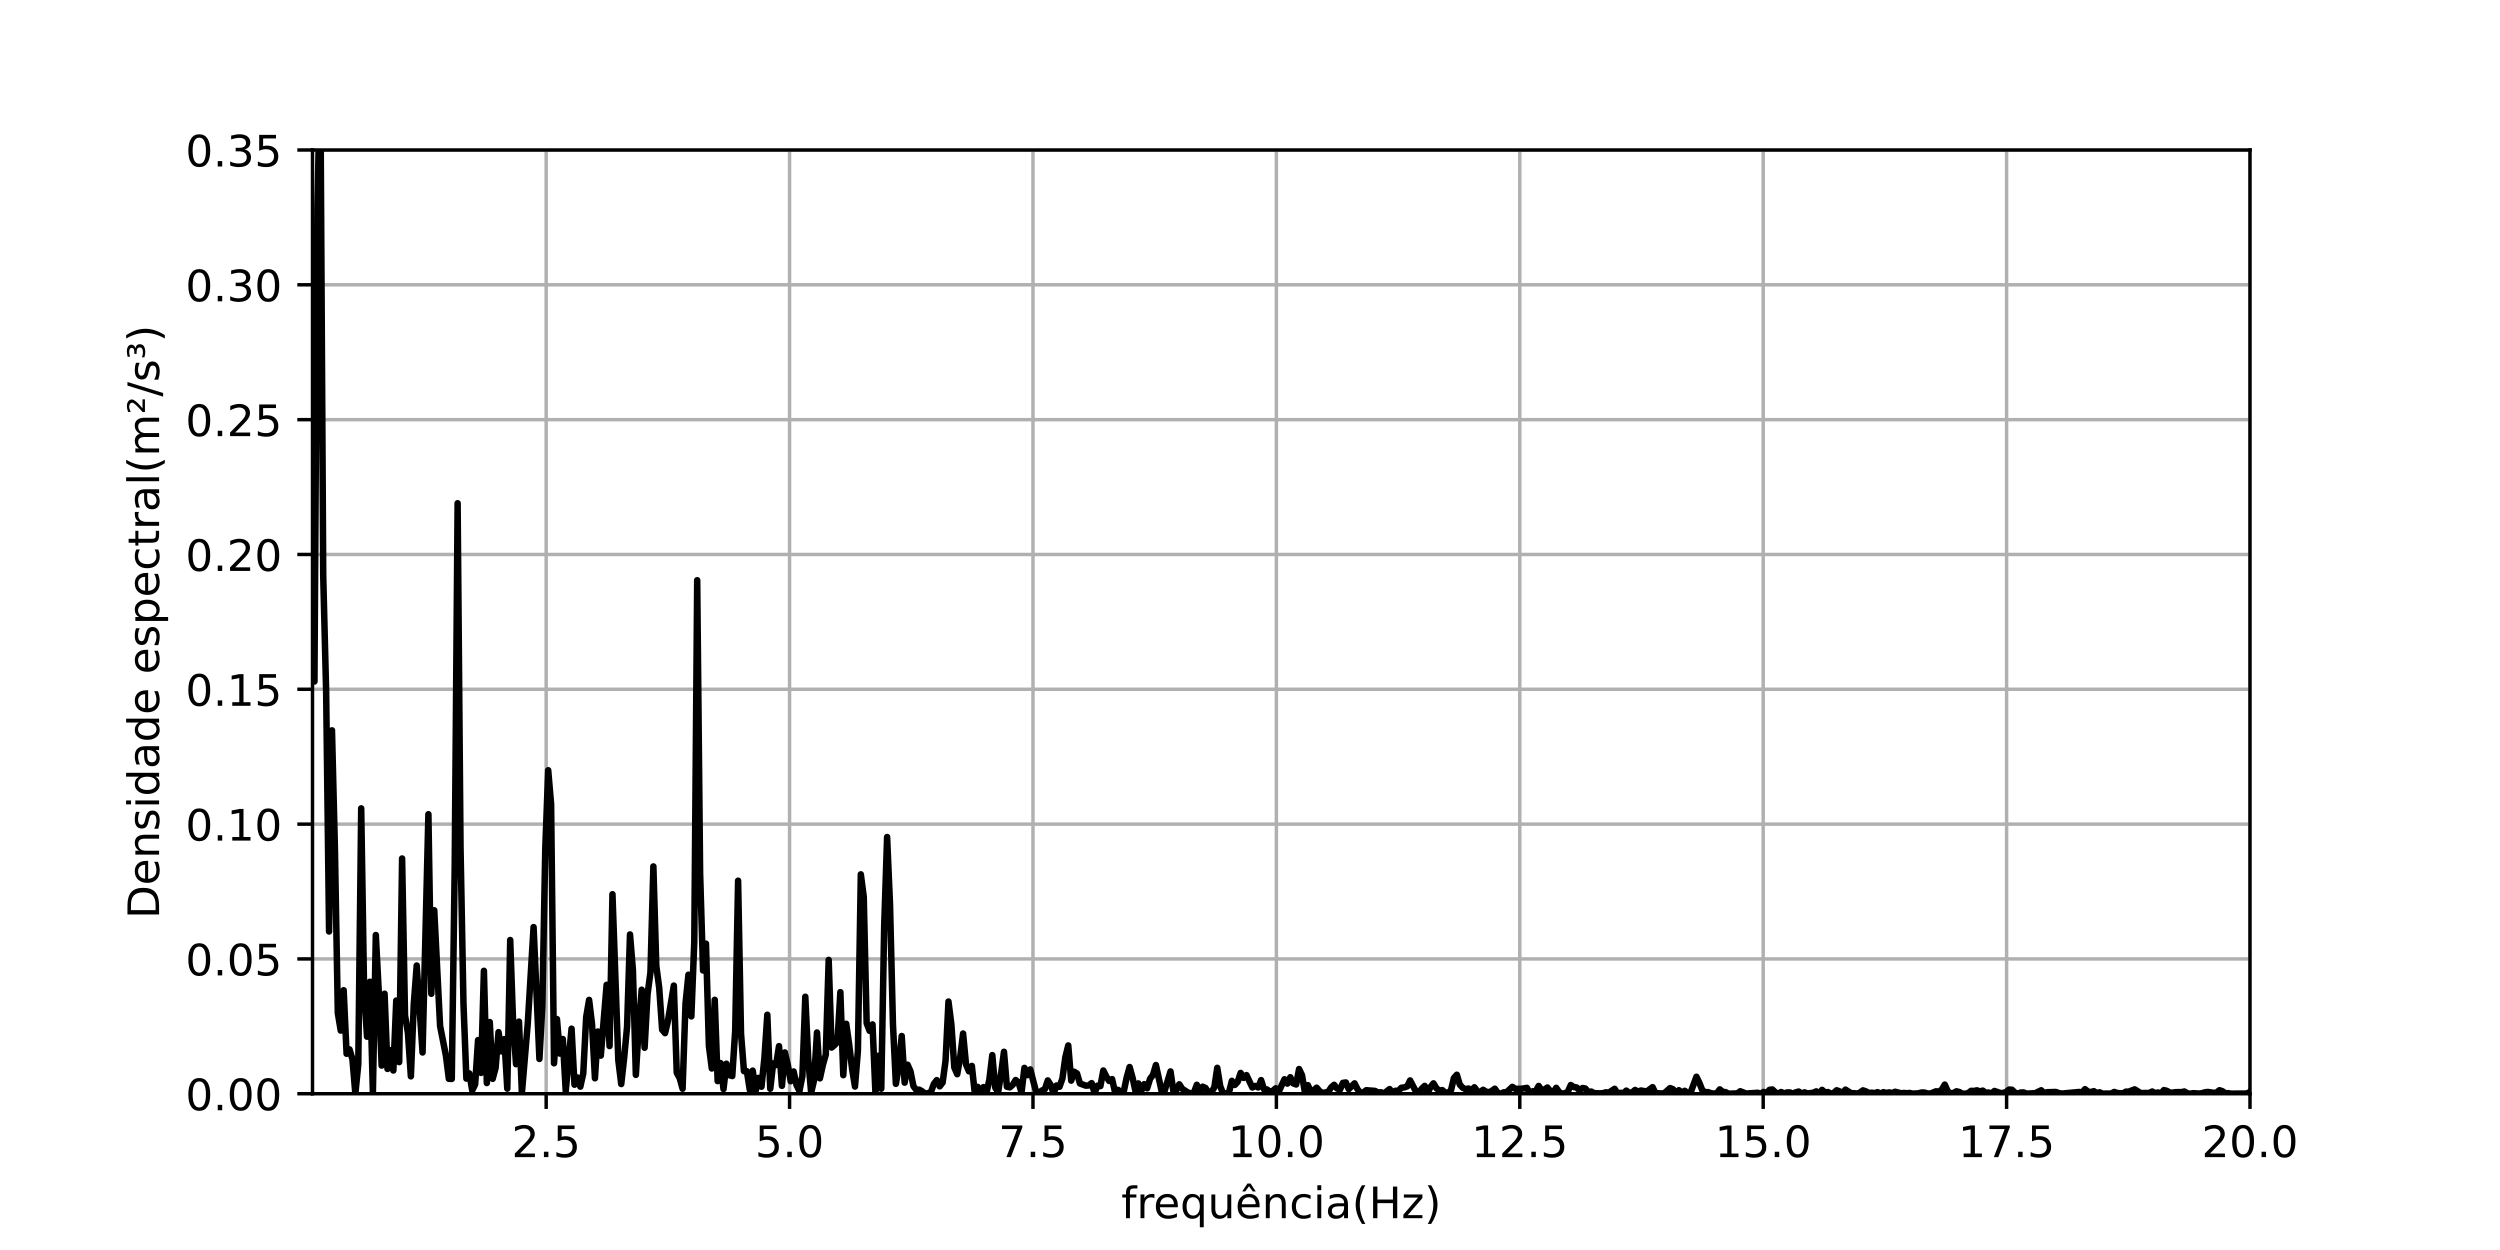 <?xml version="1.0" encoding="utf-8" standalone="no"?>
<!DOCTYPE svg PUBLIC "-//W3C//DTD SVG 1.1//EN"
  "http://www.w3.org/Graphics/SVG/1.1/DTD/svg11.dtd">
<!-- Created with matplotlib (https://matplotlib.org/) -->
<svg height="288pt" version="1.1" viewBox="0 0 576 288" width="576pt" xmlns="http://www.w3.org/2000/svg" xmlns:xlink="http://www.w3.org/1999/xlink">
 <defs>
  <style type="text/css">
*{stroke-linecap:butt;stroke-linejoin:round;}
  </style>
 </defs>
 <g id="figure_1">
  <g id="patch_1">
   <path d="M 0 288 
L 576 288 
L 576 0 
L 0 0 
z
" style="fill:#ffffff;"/>
  </g>
  <g id="axes_1">
   <g id="patch_2">
    <path d="M 72 252 
L 518.4 252 
L 518.4 34.56 
L 72 34.56 
z
" style="fill:#ffffff;"/>
   </g>
   <g id="matplotlib.axis_1">
    <g id="xtick_1">
     <g id="line2d_1">
      <path clip-path="url(#p1ee1f8d0c2)" d="M 125.837 252 
L 125.837 34.56 
" style="fill:none;stroke:#b0b0b0;stroke-linecap:square;stroke-width:0.8;"/>
     </g>
     <g id="line2d_2">
      <defs>
       <path d="M 0 0 
L 0 3.5 
" id="mf35b917025" style="stroke:#000000;stroke-width:0.8;"/>
      </defs>
      <g>
       <use style="stroke:#000000;stroke-width:0.8;" x="125.837" xlink:href="#mf35b917025" y="252"/>
      </g>
     </g>
     <g id="text_1">
      <!-- 2.5 -->
      <defs>
       <path d="M 19.188 8.297 
L 53.609 8.297 
L 53.609 0 
L 7.328 0 
L 7.328 8.297 
Q 12.938 14.109 22.625 23.891 
Q 32.328 33.688 34.812 36.531 
Q 39.547 41.844 41.422 45.531 
Q 43.312 49.219 43.312 52.781 
Q 43.312 58.594 39.234 62.25 
Q 35.156 65.922 28.609 65.922 
Q 23.969 65.922 18.812 64.312 
Q 13.672 62.703 7.812 59.422 
L 7.812 69.391 
Q 13.766 71.781 18.938 73 
Q 24.125 74.219 28.422 74.219 
Q 39.75 74.219 46.484 68.547 
Q 53.219 62.891 53.219 53.422 
Q 53.219 48.922 51.531 44.891 
Q 49.859 40.875 45.406 35.406 
Q 44.188 33.984 37.641 27.219 
Q 31.109 20.453 19.188 8.297 
z
" id="DejaVuSans-50"/>
       <path d="M 10.688 12.406 
L 21 12.406 
L 21 0 
L 10.688 0 
z
" id="DejaVuSans-46"/>
       <path d="M 10.797 72.906 
L 49.516 72.906 
L 49.516 64.594 
L 19.828 64.594 
L 19.828 46.734 
Q 21.969 47.469 24.109 47.828 
Q 26.266 48.188 28.422 48.188 
Q 40.625 48.188 47.75 41.5 
Q 54.891 34.812 54.891 23.391 
Q 54.891 11.625 47.562 5.094 
Q 40.234 -1.422 26.906 -1.422 
Q 22.312 -1.422 17.547 -0.641 
Q 12.797 0.141 7.719 1.703 
L 7.719 11.625 
Q 12.109 9.234 16.797 8.062 
Q 21.484 6.891 26.703 6.891 
Q 35.156 6.891 40.078 11.328 
Q 45.016 15.766 45.016 23.391 
Q 45.016 31 40.078 35.438 
Q 35.156 39.891 26.703 39.891 
Q 22.75 39.891 18.812 39.016 
Q 14.891 38.141 10.797 36.281 
z
" id="DejaVuSans-53"/>
      </defs>
      <g transform="translate(117.886 266.598)scale(0.1 -0.1)">
       <use xlink:href="#DejaVuSans-50"/>
       <use x="63.623" xlink:href="#DejaVuSans-46"/>
       <use x="95.41" xlink:href="#DejaVuSans-53"/>
      </g>
     </g>
    </g>
    <g id="xtick_2">
     <g id="line2d_3">
      <path clip-path="url(#p1ee1f8d0c2)" d="M 181.918 252 
L 181.918 34.56 
" style="fill:none;stroke:#b0b0b0;stroke-linecap:square;stroke-width:0.8;"/>
     </g>
     <g id="line2d_4">
      <g>
       <use style="stroke:#000000;stroke-width:0.8;" x="181.918" xlink:href="#mf35b917025" y="252"/>
      </g>
     </g>
     <g id="text_2">
      <!-- 5.0 -->
      <defs>
       <path d="M 31.781 66.406 
Q 24.172 66.406 20.328 58.906 
Q 16.5 51.422 16.5 36.375 
Q 16.5 21.391 20.328 13.891 
Q 24.172 6.391 31.781 6.391 
Q 39.453 6.391 43.281 13.891 
Q 47.125 21.391 47.125 36.375 
Q 47.125 51.422 43.281 58.906 
Q 39.453 66.406 31.781 66.406 
z
M 31.781 74.219 
Q 44.047 74.219 50.516 64.516 
Q 56.984 54.828 56.984 36.375 
Q 56.984 17.969 50.516 8.266 
Q 44.047 -1.422 31.781 -1.422 
Q 19.531 -1.422 13.062 8.266 
Q 6.594 17.969 6.594 36.375 
Q 6.594 54.828 13.062 64.516 
Q 19.531 74.219 31.781 74.219 
z
" id="DejaVuSans-48"/>
      </defs>
      <g transform="translate(173.966 266.598)scale(0.1 -0.1)">
       <use xlink:href="#DejaVuSans-53"/>
       <use x="63.623" xlink:href="#DejaVuSans-46"/>
       <use x="95.41" xlink:href="#DejaVuSans-48"/>
      </g>
     </g>
    </g>
    <g id="xtick_3">
     <g id="line2d_5">
      <path clip-path="url(#p1ee1f8d0c2)" d="M 237.998 252 
L 237.998 34.56 
" style="fill:none;stroke:#b0b0b0;stroke-linecap:square;stroke-width:0.8;"/>
     </g>
     <g id="line2d_6">
      <g>
       <use style="stroke:#000000;stroke-width:0.8;" x="237.998" xlink:href="#mf35b917025" y="252"/>
      </g>
     </g>
     <g id="text_3">
      <!-- 7.5 -->
      <defs>
       <path d="M 8.203 72.906 
L 55.078 72.906 
L 55.078 68.703 
L 28.609 0 
L 18.312 0 
L 43.219 64.594 
L 8.203 64.594 
z
" id="DejaVuSans-55"/>
      </defs>
      <g transform="translate(230.046 266.598)scale(0.1 -0.1)">
       <use xlink:href="#DejaVuSans-55"/>
       <use x="63.623" xlink:href="#DejaVuSans-46"/>
       <use x="95.41" xlink:href="#DejaVuSans-53"/>
      </g>
     </g>
    </g>
    <g id="xtick_4">
     <g id="line2d_7">
      <path clip-path="url(#p1ee1f8d0c2)" d="M 294.078 252 
L 294.078 34.56 
" style="fill:none;stroke:#b0b0b0;stroke-linecap:square;stroke-width:0.8;"/>
     </g>
     <g id="line2d_8">
      <g>
       <use style="stroke:#000000;stroke-width:0.8;" x="294.078" xlink:href="#mf35b917025" y="252"/>
      </g>
     </g>
     <g id="text_4">
      <!-- 10.0 -->
      <defs>
       <path d="M 12.406 8.297 
L 28.516 8.297 
L 28.516 63.922 
L 10.984 60.406 
L 10.984 69.391 
L 28.422 72.906 
L 38.281 72.906 
L 38.281 8.297 
L 54.391 8.297 
L 54.391 0 
L 12.406 0 
z
" id="DejaVuSans-49"/>
      </defs>
      <g transform="translate(282.946 266.598)scale(0.1 -0.1)">
       <use xlink:href="#DejaVuSans-49"/>
       <use x="63.623" xlink:href="#DejaVuSans-48"/>
       <use x="127.246" xlink:href="#DejaVuSans-46"/>
       <use x="159.033" xlink:href="#DejaVuSans-48"/>
      </g>
     </g>
    </g>
    <g id="xtick_5">
     <g id="line2d_9">
      <path clip-path="url(#p1ee1f8d0c2)" d="M 350.159 252 
L 350.159 34.56 
" style="fill:none;stroke:#b0b0b0;stroke-linecap:square;stroke-width:0.8;"/>
     </g>
     <g id="line2d_10">
      <g>
       <use style="stroke:#000000;stroke-width:0.8;" x="350.159" xlink:href="#mf35b917025" y="252"/>
      </g>
     </g>
     <g id="text_5">
      <!-- 12.5 -->
      <g transform="translate(339.026 266.598)scale(0.1 -0.1)">
       <use xlink:href="#DejaVuSans-49"/>
       <use x="63.623" xlink:href="#DejaVuSans-50"/>
       <use x="127.246" xlink:href="#DejaVuSans-46"/>
       <use x="159.033" xlink:href="#DejaVuSans-53"/>
      </g>
     </g>
    </g>
    <g id="xtick_6">
     <g id="line2d_11">
      <path clip-path="url(#p1ee1f8d0c2)" d="M 406.239 252 
L 406.239 34.56 
" style="fill:none;stroke:#b0b0b0;stroke-linecap:square;stroke-width:0.8;"/>
     </g>
     <g id="line2d_12">
      <g>
       <use style="stroke:#000000;stroke-width:0.8;" x="406.239" xlink:href="#mf35b917025" y="252"/>
      </g>
     </g>
     <g id="text_6">
      <!-- 15.0 -->
      <g transform="translate(395.106 266.598)scale(0.1 -0.1)">
       <use xlink:href="#DejaVuSans-49"/>
       <use x="63.623" xlink:href="#DejaVuSans-53"/>
       <use x="127.246" xlink:href="#DejaVuSans-46"/>
       <use x="159.033" xlink:href="#DejaVuSans-48"/>
      </g>
     </g>
    </g>
    <g id="xtick_7">
     <g id="line2d_13">
      <path clip-path="url(#p1ee1f8d0c2)" d="M 462.32 252 
L 462.32 34.56 
" style="fill:none;stroke:#b0b0b0;stroke-linecap:square;stroke-width:0.8;"/>
     </g>
     <g id="line2d_14">
      <g>
       <use style="stroke:#000000;stroke-width:0.8;" x="462.32" xlink:href="#mf35b917025" y="252"/>
      </g>
     </g>
     <g id="text_7">
      <!-- 17.5 -->
      <g transform="translate(451.187 266.598)scale(0.1 -0.1)">
       <use xlink:href="#DejaVuSans-49"/>
       <use x="63.623" xlink:href="#DejaVuSans-55"/>
       <use x="127.246" xlink:href="#DejaVuSans-46"/>
       <use x="159.033" xlink:href="#DejaVuSans-53"/>
      </g>
     </g>
    </g>
    <g id="xtick_8">
     <g id="line2d_15">
      <path clip-path="url(#p1ee1f8d0c2)" d="M 518.4 252 
L 518.4 34.56 
" style="fill:none;stroke:#b0b0b0;stroke-linecap:square;stroke-width:0.8;"/>
     </g>
     <g id="line2d_16">
      <g>
       <use style="stroke:#000000;stroke-width:0.8;" x="518.4" xlink:href="#mf35b917025" y="252"/>
      </g>
     </g>
     <g id="text_8">
      <!-- 20.0 -->
      <g transform="translate(507.267 266.598)scale(0.1 -0.1)">
       <use xlink:href="#DejaVuSans-50"/>
       <use x="63.623" xlink:href="#DejaVuSans-48"/>
       <use x="127.246" xlink:href="#DejaVuSans-46"/>
       <use x="159.033" xlink:href="#DejaVuSans-48"/>
      </g>
     </g>
    </g>
    <g id="text_9">
     <!-- frequência(Hz) -->
     <defs>
      <path d="M 37.109 75.984 
L 37.109 68.5 
L 28.516 68.5 
Q 23.688 68.5 21.797 66.547 
Q 19.922 64.594 19.922 59.516 
L 19.922 54.688 
L 34.719 54.688 
L 34.719 47.703 
L 19.922 47.703 
L 19.922 0 
L 10.891 0 
L 10.891 47.703 
L 2.297 47.703 
L 2.297 54.688 
L 10.891 54.688 
L 10.891 58.5 
Q 10.891 67.625 15.141 71.797 
Q 19.391 75.984 28.609 75.984 
z
" id="DejaVuSans-102"/>
      <path d="M 41.109 46.297 
Q 39.594 47.172 37.812 47.578 
Q 36.031 48 33.891 48 
Q 26.266 48 22.188 43.047 
Q 18.109 38.094 18.109 28.812 
L 18.109 0 
L 9.078 0 
L 9.078 54.688 
L 18.109 54.688 
L 18.109 46.188 
Q 20.953 51.172 25.484 53.578 
Q 30.031 56 36.531 56 
Q 37.453 56 38.578 55.875 
Q 39.703 55.766 41.062 55.516 
z
" id="DejaVuSans-114"/>
      <path d="M 56.203 29.594 
L 56.203 25.203 
L 14.891 25.203 
Q 15.484 15.922 20.484 11.062 
Q 25.484 6.203 34.422 6.203 
Q 39.594 6.203 44.453 7.469 
Q 49.312 8.734 54.109 11.281 
L 54.109 2.781 
Q 49.266 0.734 44.188 -0.344 
Q 39.109 -1.422 33.891 -1.422 
Q 20.797 -1.422 13.156 6.188 
Q 5.516 13.812 5.516 26.812 
Q 5.516 40.234 12.766 48.109 
Q 20.016 56 32.328 56 
Q 43.359 56 49.781 48.891 
Q 56.203 41.797 56.203 29.594 
z
M 47.219 32.234 
Q 47.125 39.594 43.094 43.984 
Q 39.062 48.391 32.422 48.391 
Q 24.906 48.391 20.391 44.141 
Q 15.875 39.891 15.188 32.172 
z
" id="DejaVuSans-101"/>
      <path d="M 14.797 27.297 
Q 14.797 17.391 18.875 11.75 
Q 22.953 6.109 30.078 6.109 
Q 37.203 6.109 41.297 11.75 
Q 45.406 17.391 45.406 27.297 
Q 45.406 37.203 41.297 42.844 
Q 37.203 48.484 30.078 48.484 
Q 22.953 48.484 18.875 42.844 
Q 14.797 37.203 14.797 27.297 
z
M 45.406 8.203 
Q 42.578 3.328 38.25 0.953 
Q 33.938 -1.422 27.875 -1.422 
Q 17.969 -1.422 11.734 6.484 
Q 5.516 14.406 5.516 27.297 
Q 5.516 40.188 11.734 48.094 
Q 17.969 56 27.875 56 
Q 33.938 56 38.25 53.625 
Q 42.578 51.266 45.406 46.391 
L 45.406 54.688 
L 54.391 54.688 
L 54.391 -20.797 
L 45.406 -20.797 
z
" id="DejaVuSans-113"/>
      <path d="M 8.5 21.578 
L 8.5 54.688 
L 17.484 54.688 
L 17.484 21.922 
Q 17.484 14.156 20.5 10.266 
Q 23.531 6.391 29.594 6.391 
Q 36.859 6.391 41.078 11.031 
Q 45.312 15.672 45.312 23.688 
L 45.312 54.688 
L 54.297 54.688 
L 54.297 0 
L 45.312 0 
L 45.312 8.406 
Q 42.047 3.422 37.719 1 
Q 33.406 -1.422 27.688 -1.422 
Q 18.266 -1.422 13.375 4.438 
Q 8.5 10.297 8.5 21.578 
z
M 31.109 56 
z
" id="DejaVuSans-117"/>
      <path d="M 56.203 29.594 
L 56.203 25.203 
L 14.891 25.203 
Q 15.484 15.922 20.484 11.062 
Q 25.484 6.203 34.422 6.203 
Q 39.594 6.203 44.453 7.469 
Q 49.312 8.734 54.109 11.281 
L 54.109 2.781 
Q 49.266 0.734 44.188 -0.344 
Q 39.109 -1.422 33.891 -1.422 
Q 20.797 -1.422 13.156 6.188 
Q 5.516 13.812 5.516 26.812 
Q 5.516 40.234 12.766 48.109 
Q 20.016 56 32.328 56 
Q 43.359 56 49.781 48.891 
Q 56.203 41.797 56.203 29.594 
z
M 47.219 32.234 
Q 47.125 39.594 43.094 43.984 
Q 39.062 48.391 32.422 48.391 
Q 24.906 48.391 20.391 44.141 
Q 15.875 39.891 15.188 32.172 
z
M 28.172 79.984 
L 35.406 79.984 
L 47.359 61.625 
L 40.578 61.625 
L 31.781 73.578 
L 23 61.625 
L 16.219 61.625 
z
" id="DejaVuSans-234"/>
      <path d="M 54.891 33.016 
L 54.891 0 
L 45.906 0 
L 45.906 32.719 
Q 45.906 40.484 42.875 44.328 
Q 39.844 48.188 33.797 48.188 
Q 26.516 48.188 22.312 43.547 
Q 18.109 38.922 18.109 30.906 
L 18.109 0 
L 9.078 0 
L 9.078 54.688 
L 18.109 54.688 
L 18.109 46.188 
Q 21.344 51.125 25.703 53.562 
Q 30.078 56 35.797 56 
Q 45.219 56 50.047 50.172 
Q 54.891 44.344 54.891 33.016 
z
" id="DejaVuSans-110"/>
      <path d="M 48.781 52.594 
L 48.781 44.188 
Q 44.969 46.297 41.141 47.344 
Q 37.312 48.391 33.406 48.391 
Q 24.656 48.391 19.812 42.844 
Q 14.984 37.312 14.984 27.297 
Q 14.984 17.281 19.812 11.734 
Q 24.656 6.203 33.406 6.203 
Q 37.312 6.203 41.141 7.25 
Q 44.969 8.297 48.781 10.406 
L 48.781 2.094 
Q 45.016 0.344 40.984 -0.531 
Q 36.969 -1.422 32.422 -1.422 
Q 20.062 -1.422 12.781 6.344 
Q 5.516 14.109 5.516 27.297 
Q 5.516 40.672 12.859 48.328 
Q 20.219 56 33.016 56 
Q 37.156 56 41.109 55.141 
Q 45.062 54.297 48.781 52.594 
z
" id="DejaVuSans-99"/>
      <path d="M 9.422 54.688 
L 18.406 54.688 
L 18.406 0 
L 9.422 0 
z
M 9.422 75.984 
L 18.406 75.984 
L 18.406 64.594 
L 9.422 64.594 
z
" id="DejaVuSans-105"/>
      <path d="M 34.281 27.484 
Q 23.391 27.484 19.188 25 
Q 14.984 22.516 14.984 16.5 
Q 14.984 11.719 18.141 8.906 
Q 21.297 6.109 26.703 6.109 
Q 34.188 6.109 38.703 11.406 
Q 43.219 16.703 43.219 25.484 
L 43.219 27.484 
z
M 52.203 31.203 
L 52.203 0 
L 43.219 0 
L 43.219 8.297 
Q 40.141 3.328 35.547 0.953 
Q 30.953 -1.422 24.312 -1.422 
Q 15.922 -1.422 10.953 3.297 
Q 6 8.016 6 15.922 
Q 6 25.141 12.172 29.828 
Q 18.359 34.516 30.609 34.516 
L 43.219 34.516 
L 43.219 35.406 
Q 43.219 41.609 39.141 45 
Q 35.062 48.391 27.688 48.391 
Q 23 48.391 18.547 47.266 
Q 14.109 46.141 10.016 43.891 
L 10.016 52.203 
Q 14.938 54.109 19.578 55.047 
Q 24.219 56 28.609 56 
Q 40.484 56 46.344 49.844 
Q 52.203 43.703 52.203 31.203 
z
" id="DejaVuSans-97"/>
      <path d="M 31 75.875 
Q 24.469 64.656 21.281 53.656 
Q 18.109 42.672 18.109 31.391 
Q 18.109 20.125 21.312 9.062 
Q 24.516 -2 31 -13.188 
L 23.188 -13.188 
Q 15.875 -1.703 12.234 9.375 
Q 8.594 20.453 8.594 31.391 
Q 8.594 42.281 12.203 53.312 
Q 15.828 64.359 23.188 75.875 
z
" id="DejaVuSans-40"/>
      <path d="M 9.812 72.906 
L 19.672 72.906 
L 19.672 43.016 
L 55.516 43.016 
L 55.516 72.906 
L 65.375 72.906 
L 65.375 0 
L 55.516 0 
L 55.516 34.719 
L 19.672 34.719 
L 19.672 0 
L 9.812 0 
z
" id="DejaVuSans-72"/>
      <path d="M 5.516 54.688 
L 48.188 54.688 
L 48.188 46.484 
L 14.406 7.172 
L 48.188 7.172 
L 48.188 0 
L 4.297 0 
L 4.297 8.203 
L 38.094 47.516 
L 5.516 47.516 
z
" id="DejaVuSans-122"/>
      <path d="M 8.016 75.875 
L 15.828 75.875 
Q 23.141 64.359 26.781 53.312 
Q 30.422 42.281 30.422 31.391 
Q 30.422 20.453 26.781 9.375 
Q 23.141 -1.703 15.828 -13.188 
L 8.016 -13.188 
Q 14.5 -2 17.703 9.062 
Q 20.906 20.125 20.906 31.391 
Q 20.906 42.672 17.703 53.656 
Q 14.5 64.656 8.016 75.875 
z
" id="DejaVuSans-41"/>
     </defs>
     <g transform="translate(258.344 280.677)scale(0.1 -0.1)">
      <use xlink:href="#DejaVuSans-102"/>
      <use x="35.205" xlink:href="#DejaVuSans-114"/>
      <use x="74.068" xlink:href="#DejaVuSans-101"/>
      <use x="135.592" xlink:href="#DejaVuSans-113"/>
      <use x="199.068" xlink:href="#DejaVuSans-117"/>
      <use x="262.447" xlink:href="#DejaVuSans-234"/>
      <use x="323.971" xlink:href="#DejaVuSans-110"/>
      <use x="387.35" xlink:href="#DejaVuSans-99"/>
      <use x="442.33" xlink:href="#DejaVuSans-105"/>
      <use x="470.113" xlink:href="#DejaVuSans-97"/>
      <use x="531.393" xlink:href="#DejaVuSans-40"/>
      <use x="570.406" xlink:href="#DejaVuSans-72"/>
      <use x="645.602" xlink:href="#DejaVuSans-122"/>
      <use x="698.092" xlink:href="#DejaVuSans-41"/>
     </g>
    </g>
   </g>
   <g id="matplotlib.axis_2">
    <g id="ytick_1">
     <g id="line2d_17">
      <path clip-path="url(#p1ee1f8d0c2)" d="M 72 252 
L 518.4 252 
" style="fill:none;stroke:#b0b0b0;stroke-linecap:square;stroke-width:0.8;"/>
     </g>
     <g id="line2d_18">
      <defs>
       <path d="M 0 0 
L -3.5 0 
" id="m4653da59c3" style="stroke:#000000;stroke-width:0.8;"/>
      </defs>
      <g>
       <use style="stroke:#000000;stroke-width:0.8;" x="72" xlink:href="#m4653da59c3" y="252"/>
      </g>
     </g>
     <g id="text_10">
      <!-- 0.00 -->
      <g transform="translate(42.734 255.799)scale(0.1 -0.1)">
       <use xlink:href="#DejaVuSans-48"/>
       <use x="63.623" xlink:href="#DejaVuSans-46"/>
       <use x="95.41" xlink:href="#DejaVuSans-48"/>
       <use x="159.033" xlink:href="#DejaVuSans-48"/>
      </g>
     </g>
    </g>
    <g id="ytick_2">
     <g id="line2d_19">
      <path clip-path="url(#p1ee1f8d0c2)" d="M 72 220.937 
L 518.4 220.937 
" style="fill:none;stroke:#b0b0b0;stroke-linecap:square;stroke-width:0.8;"/>
     </g>
     <g id="line2d_20">
      <g>
       <use style="stroke:#000000;stroke-width:0.8;" x="72" xlink:href="#m4653da59c3" y="220.937"/>
      </g>
     </g>
     <g id="text_11">
      <!-- 0.05 -->
      <g transform="translate(42.734 224.736)scale(0.1 -0.1)">
       <use xlink:href="#DejaVuSans-48"/>
       <use x="63.623" xlink:href="#DejaVuSans-46"/>
       <use x="95.41" xlink:href="#DejaVuSans-48"/>
       <use x="159.033" xlink:href="#DejaVuSans-53"/>
      </g>
     </g>
    </g>
    <g id="ytick_3">
     <g id="line2d_21">
      <path clip-path="url(#p1ee1f8d0c2)" d="M 72 189.874 
L 518.4 189.874 
" style="fill:none;stroke:#b0b0b0;stroke-linecap:square;stroke-width:0.8;"/>
     </g>
     <g id="line2d_22">
      <g>
       <use style="stroke:#000000;stroke-width:0.8;" x="72" xlink:href="#m4653da59c3" y="189.874"/>
      </g>
     </g>
     <g id="text_12">
      <!-- 0.10 -->
      <g transform="translate(42.734 193.674)scale(0.1 -0.1)">
       <use xlink:href="#DejaVuSans-48"/>
       <use x="63.623" xlink:href="#DejaVuSans-46"/>
       <use x="95.41" xlink:href="#DejaVuSans-49"/>
       <use x="159.033" xlink:href="#DejaVuSans-48"/>
      </g>
     </g>
    </g>
    <g id="ytick_4">
     <g id="line2d_23">
      <path clip-path="url(#p1ee1f8d0c2)" d="M 72 158.811 
L 518.4 158.811 
" style="fill:none;stroke:#b0b0b0;stroke-linecap:square;stroke-width:0.8;"/>
     </g>
     <g id="line2d_24">
      <g>
       <use style="stroke:#000000;stroke-width:0.8;" x="72" xlink:href="#m4653da59c3" y="158.811"/>
      </g>
     </g>
     <g id="text_13">
      <!-- 0.15 -->
      <g transform="translate(42.734 162.611)scale(0.1 -0.1)">
       <use xlink:href="#DejaVuSans-48"/>
       <use x="63.623" xlink:href="#DejaVuSans-46"/>
       <use x="95.41" xlink:href="#DejaVuSans-49"/>
       <use x="159.033" xlink:href="#DejaVuSans-53"/>
      </g>
     </g>
    </g>
    <g id="ytick_5">
     <g id="line2d_25">
      <path clip-path="url(#p1ee1f8d0c2)" d="M 72 127.749 
L 518.4 127.749 
" style="fill:none;stroke:#b0b0b0;stroke-linecap:square;stroke-width:0.8;"/>
     </g>
     <g id="line2d_26">
      <g>
       <use style="stroke:#000000;stroke-width:0.8;" x="72" xlink:href="#m4653da59c3" y="127.749"/>
      </g>
     </g>
     <g id="text_14">
      <!-- 0.20 -->
      <g transform="translate(42.734 131.548)scale(0.1 -0.1)">
       <use xlink:href="#DejaVuSans-48"/>
       <use x="63.623" xlink:href="#DejaVuSans-46"/>
       <use x="95.41" xlink:href="#DejaVuSans-50"/>
       <use x="159.033" xlink:href="#DejaVuSans-48"/>
      </g>
     </g>
    </g>
    <g id="ytick_6">
     <g id="line2d_27">
      <path clip-path="url(#p1ee1f8d0c2)" d="M 72 96.686 
L 518.4 96.686 
" style="fill:none;stroke:#b0b0b0;stroke-linecap:square;stroke-width:0.8;"/>
     </g>
     <g id="line2d_28">
      <g>
       <use style="stroke:#000000;stroke-width:0.8;" x="72" xlink:href="#m4653da59c3" y="96.686"/>
      </g>
     </g>
     <g id="text_15">
      <!-- 0.25 -->
      <g transform="translate(42.734 100.485)scale(0.1 -0.1)">
       <use xlink:href="#DejaVuSans-48"/>
       <use x="63.623" xlink:href="#DejaVuSans-46"/>
       <use x="95.41" xlink:href="#DejaVuSans-50"/>
       <use x="159.033" xlink:href="#DejaVuSans-53"/>
      </g>
     </g>
    </g>
    <g id="ytick_7">
     <g id="line2d_29">
      <path clip-path="url(#p1ee1f8d0c2)" d="M 72 65.623 
L 518.4 65.623 
" style="fill:none;stroke:#b0b0b0;stroke-linecap:square;stroke-width:0.8;"/>
     </g>
     <g id="line2d_30">
      <g>
       <use style="stroke:#000000;stroke-width:0.8;" x="72" xlink:href="#m4653da59c3" y="65.623"/>
      </g>
     </g>
     <g id="text_16">
      <!-- 0.30 -->
      <defs>
       <path d="M 40.578 39.312 
Q 47.656 37.797 51.625 33 
Q 55.609 28.219 55.609 21.188 
Q 55.609 10.406 48.188 4.484 
Q 40.766 -1.422 27.094 -1.422 
Q 22.516 -1.422 17.656 -0.516 
Q 12.797 0.391 7.625 2.203 
L 7.625 11.719 
Q 11.719 9.328 16.594 8.109 
Q 21.484 6.891 26.812 6.891 
Q 36.078 6.891 40.938 10.547 
Q 45.797 14.203 45.797 21.188 
Q 45.797 27.641 41.281 31.266 
Q 36.766 34.906 28.719 34.906 
L 20.219 34.906 
L 20.219 43.016 
L 29.109 43.016 
Q 36.375 43.016 40.234 45.922 
Q 44.094 48.828 44.094 54.297 
Q 44.094 59.906 40.109 62.906 
Q 36.141 65.922 28.719 65.922 
Q 24.656 65.922 20.016 65.031 
Q 15.375 64.156 9.812 62.312 
L 9.812 71.094 
Q 15.438 72.656 20.344 73.438 
Q 25.25 74.219 29.594 74.219 
Q 40.828 74.219 47.359 69.109 
Q 53.906 64.016 53.906 55.328 
Q 53.906 49.266 50.438 45.094 
Q 46.969 40.922 40.578 39.312 
z
" id="DejaVuSans-51"/>
      </defs>
      <g transform="translate(42.734 69.422)scale(0.1 -0.1)">
       <use xlink:href="#DejaVuSans-48"/>
       <use x="63.623" xlink:href="#DejaVuSans-46"/>
       <use x="95.41" xlink:href="#DejaVuSans-51"/>
       <use x="159.033" xlink:href="#DejaVuSans-48"/>
      </g>
     </g>
    </g>
    <g id="ytick_8">
     <g id="line2d_31">
      <path clip-path="url(#p1ee1f8d0c2)" d="M 72 34.56 
L 518.4 34.56 
" style="fill:none;stroke:#b0b0b0;stroke-linecap:square;stroke-width:0.8;"/>
     </g>
     <g id="line2d_32">
      <g>
       <use style="stroke:#000000;stroke-width:0.8;" x="72" xlink:href="#m4653da59c3" y="34.56"/>
      </g>
     </g>
     <g id="text_17">
      <!-- 0.35 -->
      <g transform="translate(42.734 38.359)scale(0.1 -0.1)">
       <use xlink:href="#DejaVuSans-48"/>
       <use x="63.623" xlink:href="#DejaVuSans-46"/>
       <use x="95.41" xlink:href="#DejaVuSans-51"/>
       <use x="159.033" xlink:href="#DejaVuSans-53"/>
      </g>
     </g>
    </g>
    <g id="text_18">
     <!-- Densidade espectral(m²/s³) -->
     <defs>
      <path d="M 19.672 64.797 
L 19.672 8.109 
L 31.594 8.109 
Q 46.688 8.109 53.688 14.938 
Q 60.688 21.781 60.688 36.531 
Q 60.688 51.172 53.688 57.984 
Q 46.688 64.797 31.594 64.797 
z
M 9.812 72.906 
L 30.078 72.906 
Q 51.266 72.906 61.172 64.094 
Q 71.094 55.281 71.094 36.531 
Q 71.094 17.672 61.125 8.828 
Q 51.172 0 30.078 0 
L 9.812 0 
z
" id="DejaVuSans-68"/>
      <path d="M 44.281 53.078 
L 44.281 44.578 
Q 40.484 46.531 36.375 47.5 
Q 32.281 48.484 27.875 48.484 
Q 21.188 48.484 17.844 46.438 
Q 14.5 44.391 14.5 40.281 
Q 14.5 37.156 16.891 35.375 
Q 19.281 33.594 26.516 31.984 
L 29.594 31.297 
Q 39.156 29.25 43.188 25.516 
Q 47.219 21.781 47.219 15.094 
Q 47.219 7.469 41.188 3.016 
Q 35.156 -1.422 24.609 -1.422 
Q 20.219 -1.422 15.453 -0.562 
Q 10.688 0.297 5.422 2 
L 5.422 11.281 
Q 10.406 8.688 15.234 7.391 
Q 20.062 6.109 24.812 6.109 
Q 31.156 6.109 34.562 8.281 
Q 37.984 10.453 37.984 14.406 
Q 37.984 18.062 35.516 20.016 
Q 33.062 21.969 24.703 23.781 
L 21.578 24.516 
Q 13.234 26.266 9.516 29.906 
Q 5.812 33.547 5.812 39.891 
Q 5.812 47.609 11.281 51.797 
Q 16.75 56 26.812 56 
Q 31.781 56 36.172 55.266 
Q 40.578 54.547 44.281 53.078 
z
" id="DejaVuSans-115"/>
      <path d="M 45.406 46.391 
L 45.406 75.984 
L 54.391 75.984 
L 54.391 0 
L 45.406 0 
L 45.406 8.203 
Q 42.578 3.328 38.25 0.953 
Q 33.938 -1.422 27.875 -1.422 
Q 17.969 -1.422 11.734 6.484 
Q 5.516 14.406 5.516 27.297 
Q 5.516 40.188 11.734 48.094 
Q 17.969 56 27.875 56 
Q 33.938 56 38.25 53.625 
Q 42.578 51.266 45.406 46.391 
z
M 14.797 27.297 
Q 14.797 17.391 18.875 11.75 
Q 22.953 6.109 30.078 6.109 
Q 37.203 6.109 41.297 11.75 
Q 45.406 17.391 45.406 27.297 
Q 45.406 37.203 41.297 42.844 
Q 37.203 48.484 30.078 48.484 
Q 22.953 48.484 18.875 42.844 
Q 14.797 37.203 14.797 27.297 
z
" id="DejaVuSans-100"/>
      <path id="DejaVuSans-32"/>
      <path d="M 18.109 8.203 
L 18.109 -20.797 
L 9.078 -20.797 
L 9.078 54.688 
L 18.109 54.688 
L 18.109 46.391 
Q 20.953 51.266 25.266 53.625 
Q 29.594 56 35.594 56 
Q 45.562 56 51.781 48.094 
Q 58.016 40.188 58.016 27.297 
Q 58.016 14.406 51.781 6.484 
Q 45.562 -1.422 35.594 -1.422 
Q 29.594 -1.422 25.266 0.953 
Q 20.953 3.328 18.109 8.203 
z
M 48.688 27.297 
Q 48.688 37.203 44.609 42.844 
Q 40.531 48.484 33.406 48.484 
Q 26.266 48.484 22.188 42.844 
Q 18.109 37.203 18.109 27.297 
Q 18.109 17.391 22.188 11.75 
Q 26.266 6.109 33.406 6.109 
Q 40.531 6.109 44.609 11.75 
Q 48.688 17.391 48.688 27.297 
z
" id="DejaVuSans-112"/>
      <path d="M 18.312 70.219 
L 18.312 54.688 
L 36.812 54.688 
L 36.812 47.703 
L 18.312 47.703 
L 18.312 18.016 
Q 18.312 11.328 20.141 9.422 
Q 21.969 7.516 27.594 7.516 
L 36.812 7.516 
L 36.812 0 
L 27.594 0 
Q 17.188 0 13.234 3.875 
Q 9.281 7.766 9.281 18.016 
L 9.281 47.703 
L 2.688 47.703 
L 2.688 54.688 
L 9.281 54.688 
L 9.281 70.219 
z
" id="DejaVuSans-116"/>
      <path d="M 9.422 75.984 
L 18.406 75.984 
L 18.406 0 
L 9.422 0 
z
" id="DejaVuSans-108"/>
      <path d="M 52 44.188 
Q 55.375 50.25 60.062 53.125 
Q 64.75 56 71.094 56 
Q 79.641 56 84.281 50.016 
Q 88.922 44.047 88.922 33.016 
L 88.922 0 
L 79.891 0 
L 79.891 32.719 
Q 79.891 40.578 77.094 44.375 
Q 74.312 48.188 68.609 48.188 
Q 61.625 48.188 57.562 43.547 
Q 53.516 38.922 53.516 30.906 
L 53.516 0 
L 44.484 0 
L 44.484 32.719 
Q 44.484 40.625 41.703 44.406 
Q 38.922 48.188 33.109 48.188 
Q 26.219 48.188 22.156 43.531 
Q 18.109 38.875 18.109 30.906 
L 18.109 0 
L 9.078 0 
L 9.078 54.688 
L 18.109 54.688 
L 18.109 46.188 
Q 21.188 51.219 25.484 53.609 
Q 29.781 56 35.688 56 
Q 41.656 56 45.828 52.969 
Q 50 49.953 52 44.188 
z
" id="DejaVuSans-109"/>
      <path d="M 13.094 38.188 
L 33.797 38.188 
L 33.797 32.625 
L 4.594 32.625 
L 4.594 37.984 
Q 6.25 39.5 9.328 42.234 
Q 26.125 57.125 26.125 61.719 
Q 26.125 64.938 23.578 66.906 
Q 21.047 68.891 16.891 68.891 
Q 14.359 68.891 11.375 68.031 
Q 8.406 67.188 4.891 65.484 
L 4.891 71.484 
Q 8.641 72.859 11.891 73.531 
Q 15.141 74.219 17.922 74.219 
Q 25 74.219 29.25 71 
Q 33.5 67.781 33.5 62.5 
Q 33.5 55.719 17.328 41.844 
Q 14.594 39.5 13.094 38.188 
z
" id="DejaVuSans-178"/>
      <path d="M 25.391 72.906 
L 33.688 72.906 
L 8.297 -9.281 
L 0 -9.281 
z
" id="DejaVuSans-47"/>
      <path d="M 25.594 54.688 
Q 30.078 53.812 32.547 51.141 
Q 35.016 48.484 35.016 44.484 
Q 35.016 38.422 30.375 35.156 
Q 25.734 31.891 17.094 31.891 
Q 14.312 31.891 11.25 32.391 
Q 8.203 32.906 4.781 33.891 
L 4.781 39.797 
Q 7.328 38.484 10.234 37.844 
Q 13.141 37.203 16.406 37.203 
Q 21.734 37.203 24.656 39.125 
Q 27.594 41.062 27.594 44.484 
Q 27.594 48.094 24.875 49.953 
Q 22.172 51.812 16.891 51.812 
L 12.703 51.812 
L 12.703 57.078 
L 17.281 57.078 
Q 21.875 57.078 24.234 58.609 
Q 26.609 60.156 26.609 63.094 
Q 26.609 65.922 24.172 67.406 
Q 21.734 68.891 17.094 68.891 
Q 15.141 68.891 12.641 68.453 
Q 10.156 68.016 6.203 66.891 
L 6.203 72.516 
Q 9.766 73.344 12.891 73.781 
Q 16.016 74.219 18.703 74.219 
Q 25.734 74.219 29.859 71.328 
Q 33.984 68.453 33.984 63.625 
Q 33.984 60.25 31.781 57.906 
Q 29.594 55.562 25.594 54.688 
z
" id="DejaVuSans-179"/>
     </defs>
     <g transform="translate(36.655 211.667)rotate(-90)scale(0.1 -0.1)">
      <use xlink:href="#DejaVuSans-68"/>
      <use x="77.002" xlink:href="#DejaVuSans-101"/>
      <use x="138.525" xlink:href="#DejaVuSans-110"/>
      <use x="201.904" xlink:href="#DejaVuSans-115"/>
      <use x="254.004" xlink:href="#DejaVuSans-105"/>
      <use x="281.787" xlink:href="#DejaVuSans-100"/>
      <use x="345.264" xlink:href="#DejaVuSans-97"/>
      <use x="406.543" xlink:href="#DejaVuSans-100"/>
      <use x="470.02" xlink:href="#DejaVuSans-101"/>
      <use x="531.543" xlink:href="#DejaVuSans-32"/>
      <use x="563.33" xlink:href="#DejaVuSans-101"/>
      <use x="624.854" xlink:href="#DejaVuSans-115"/>
      <use x="676.953" xlink:href="#DejaVuSans-112"/>
      <use x="740.43" xlink:href="#DejaVuSans-101"/>
      <use x="801.953" xlink:href="#DejaVuSans-99"/>
      <use x="856.934" xlink:href="#DejaVuSans-116"/>
      <use x="896.143" xlink:href="#DejaVuSans-114"/>
      <use x="937.256" xlink:href="#DejaVuSans-97"/>
      <use x="998.535" xlink:href="#DejaVuSans-108"/>
      <use x="1026.318" xlink:href="#DejaVuSans-40"/>
      <use x="1065.332" xlink:href="#DejaVuSans-109"/>
      <use x="1162.744" xlink:href="#DejaVuSans-178"/>
      <use x="1202.832" xlink:href="#DejaVuSans-47"/>
      <use x="1236.523" xlink:href="#DejaVuSans-115"/>
      <use x="1288.623" xlink:href="#DejaVuSans-179"/>
      <use x="1328.711" xlink:href="#DejaVuSans-41"/>
     </g>
    </g>
   </g>
   <g id="line2d_33">
    <path clip-path="url(#p1ee1f8d0c2)" d="M 71.776 150.245 
L 72.449 157.023 
L 73.123 47.911 
L 73.796 16.152 
L 74.469 132.623 
L 75.142 159.347 
L 75.815 214.612 
L 76.488 168.271 
L 77.162 195.379 
L 77.835 233.426 
L 78.508 237.446 
L 79.181 228.151 
L 79.854 242.789 
L 80.527 241.777 
L 81.201 244.049 
L 81.874 251.977 
L 82.547 245.234 
L 83.22 186.248 
L 83.893 228.554 
L 84.566 238.855 
L 85.24 226.192 
L 85.913 251.72 
L 86.586 215.426 
L 87.259 228.378 
L 87.932 245.513 
L 88.605 228.943 
L 89.279 246.279 
L 89.952 241.954 
L 90.625 246.646 
L 91.298 230.531 
L 91.971 244.713 
L 92.644 197.795 
L 93.318 233.955 
L 93.991 238.052 
L 94.664 247.991 
L 95.337 231.292 
L 96.01 222.456 
L 97.357 242.488 
L 98.703 187.599 
L 99.376 228.965 
L 100.049 209.732 
L 101.396 236.395 
L 102.742 243.241 
L 103.415 248.559 
L 104.088 248.585 
L 104.761 199.858 
L 105.435 115.95 
L 106.108 195.379 
L 106.781 231.208 
L 107.454 248.51 
L 108.127 247.312 
L 108.8 251.229 
L 109.474 249.844 
L 110.147 239.632 
L 110.82 247.192 
L 111.493 223.674 
L 112.166 249.533 
L 112.839 235.484 
L 113.513 248.561 
L 114.186 246.05 
L 114.859 237.807 
L 115.532 242.24 
L 116.205 239.417 
L 116.878 250.819 
L 117.552 216.581 
L 118.225 235.803 
L 118.898 245.193 
L 119.571 235.38 
L 120.244 251.825 
L 121.591 235.9 
L 122.937 213.607 
L 124.283 243.981 
L 124.956 231.652 
L 125.63 195.541 
L 126.303 177.465 
L 126.976 185.269 
L 127.649 244.98 
L 128.322 234.794 
L 128.995 242.749 
L 129.669 239.392 
L 130.342 251.361 
L 131.688 237.006 
L 132.361 249.917 
L 133.034 248.254 
L 133.708 250.36 
L 134.381 247.334 
L 135.054 234.341 
L 135.727 230.378 
L 136.4 235.917 
L 137.073 248.436 
L 137.747 237.665 
L 138.42 243.219 
L 139.766 226.905 
L 140.439 241.012 
L 141.112 206.031 
L 142.459 244.29 
L 143.132 249.762 
L 143.805 243.734 
L 144.478 236.53 
L 145.151 215.294 
L 145.825 223.549 
L 146.498 247.652 
L 147.171 236.665 
L 147.844 228.029 
L 148.517 241.403 
L 149.19 229.126 
L 149.864 224.022 
L 150.537 199.628 
L 151.21 222.543 
L 151.883 227.612 
L 152.556 237.243 
L 153.229 238.035 
L 153.903 235.177 
L 155.249 227.08 
L 155.922 247.169 
L 156.595 248.405 
L 157.268 250.843 
L 157.942 231.235 
L 158.615 224.576 
L 159.288 234.176 
L 159.961 216.995 
L 160.634 133.687 
L 161.307 201.231 
L 161.981 223.601 
L 162.654 217.419 
L 163.327 240.955 
L 164 246.179 
L 164.673 230.356 
L 165.346 249.093 
L 166.02 244.941 
L 166.693 250.924 
L 167.366 245.077 
L 168.039 247.713 
L 168.712 247.923 
L 169.385 237.545 
L 170.059 202.916 
L 170.732 238.151 
L 171.405 246.786 
L 172.078 246.809 
L 172.751 251.127 
L 173.424 246.678 
L 174.098 251.339 
L 174.771 248.345 
L 175.444 250.383 
L 176.117 243.802 
L 176.79 233.794 
L 177.463 250.848 
L 178.137 245.007 
L 178.81 245.389 
L 179.483 241.029 
L 180.156 250.178 
L 180.829 242.486 
L 181.502 245.328 
L 182.176 249.117 
L 182.849 246.868 
L 183.522 250.009 
L 184.195 251.374 
L 184.868 247.935 
L 185.541 229.65 
L 186.215 243.977 
L 186.888 251.766 
L 187.561 248.883 
L 188.234 237.892 
L 188.907 248.451 
L 189.58 245.392 
L 190.254 243.017 
L 190.927 221.159 
L 191.6 241.356 
L 192.273 240.786 
L 192.946 240.07 
L 193.619 228.591 
L 194.293 247.717 
L 194.966 235.877 
L 195.639 240.594 
L 196.312 246.209 
L 196.985 250.341 
L 197.658 242.145 
L 198.332 201.45 
L 199.005 206.613 
L 199.678 235.743 
L 200.351 237.503 
L 201.024 236.029 
L 201.697 251.811 
L 202.371 243.254 
L 203.044 250.838 
L 203.717 213.324 
L 204.39 192.851 
L 205.063 208.465 
L 205.736 236.016 
L 206.41 249.713 
L 207.083 245.689 
L 207.756 238.697 
L 208.429 249.44 
L 209.102 245.305 
L 209.775 246.828 
L 210.449 250.23 
L 211.122 251.142 
L 211.795 251.059 
L 212.468 251.446 
L 213.141 251.976 
L 213.814 251.867 
L 214.488 251.629 
L 215.161 249.737 
L 215.834 248.865 
L 216.507 250.292 
L 217.18 249.417 
L 217.853 244.414 
L 218.527 230.754 
L 219.2 236.096 
L 219.873 245.94 
L 220.546 247.497 
L 221.219 243.612 
L 221.892 238.123 
L 222.566 245.238 
L 223.239 246.827 
L 223.912 245.591 
L 224.585 251.806 
L 225.258 250.414 
L 225.931 251.508 
L 226.605 250.472 
L 227.278 251.84 
L 227.951 248.703 
L 228.624 243.099 
L 229.297 250.587 
L 229.97 251.644 
L 230.644 247.365 
L 231.317 242.332 
L 231.99 250.381 
L 232.663 250.533 
L 233.336 249.933 
L 234.009 248.835 
L 234.683 249.432 
L 235.356 251.701 
L 236.029 246.042 
L 236.702 247.721 
L 237.375 246.401 
L 238.722 251.603 
L 239.395 251.731 
L 240.068 251.255 
L 240.741 250.941 
L 241.414 248.929 
L 242.087 249.99 
L 242.761 251.913 
L 243.434 250.095 
L 244.107 250.394 
L 244.78 248.489 
L 245.453 243.595 
L 246.126 240.874 
L 246.8 248.975 
L 247.473 246.925 
L 248.146 247.346 
L 248.819 249.636 
L 250.165 250.137 
L 250.839 250.091 
L 251.512 249.552 
L 252.185 251.824 
L 252.858 250.139 
L 253.531 250.236 
L 254.204 246.646 
L 254.878 248.004 
L 255.551 249.059 
L 256.224 248.63 
L 256.897 251.625 
L 257.57 251.091 
L 258.243 251.557 
L 258.917 251.455 
L 259.59 248.233 
L 260.263 245.846 
L 260.936 248.292 
L 261.609 251.386 
L 262.282 249.621 
L 262.956 251.333 
L 263.629 249.797 
L 264.302 250.752 
L 264.975 248.554 
L 265.648 247.656 
L 266.321 245.389 
L 267.668 251.545 
L 268.341 251.28 
L 269.687 246.86 
L 270.36 251.498 
L 271.034 251.134 
L 271.707 249.825 
L 272.38 250.869 
L 273.726 251.73 
L 274.399 251.9 
L 275.073 251.726 
L 275.746 249.936 
L 276.419 251.708 
L 277.092 250.371 
L 277.765 250.683 
L 278.438 251.798 
L 279.112 251.662 
L 279.785 250.508 
L 280.458 246.029 
L 281.131 250.235 
L 281.804 251.96 
L 282.477 251.916 
L 283.151 251.707 
L 283.824 249.029 
L 284.497 249.966 
L 285.17 249.238 
L 285.843 247.206 
L 286.516 248.35 
L 287.19 247.709 
L 288.536 250.554 
L 289.209 250.208 
L 289.882 250.546 
L 290.555 248.859 
L 291.229 250.998 
L 291.902 251.005 
L 292.575 251.512 
L 293.248 251.331 
L 293.921 250.745 
L 294.594 251.576 
L 295.941 248.662 
L 296.614 249.661 
L 297.287 248.196 
L 297.96 249.607 
L 298.633 249.864 
L 299.307 246.305 
L 299.98 247.73 
L 300.653 251.675 
L 301.326 250.016 
L 301.999 251.477 
L 302.672 251.235 
L 303.346 250.605 
L 304.019 251.382 
L 304.692 251.845 
L 306.038 251.555 
L 306.711 250.526 
L 307.385 249.94 
L 308.058 250.786 
L 308.731 251.06 
L 309.404 249.493 
L 310.077 249.399 
L 310.75 250.94 
L 312.097 249.61 
L 312.77 250.948 
L 313.443 251.808 
L 314.116 251.702 
L 314.789 251.19 
L 316.809 251.345 
L 317.482 251.724 
L 318.155 251.657 
L 318.828 251.958 
L 320.175 250.921 
L 320.848 251.853 
L 321.521 251.31 
L 322.194 251.333 
L 322.867 250.628 
L 323.541 250.533 
L 324.214 250.305 
L 324.887 248.936 
L 326.233 251.487 
L 326.906 251.726 
L 327.58 250.831 
L 328.253 250.187 
L 328.926 251.786 
L 329.599 250.444 
L 330.272 249.608 
L 330.945 250.735 
L 331.619 251.275 
L 332.292 251.153 
L 332.965 251.71 
L 333.638 251.79 
L 334.311 251.188 
L 334.985 248.368 
L 335.658 247.621 
L 336.331 249.895 
L 337.004 250.624 
L 337.677 250.945 
L 338.35 250.797 
L 339.024 251.262 
L 339.697 250.514 
L 340.37 251.407 
L 341.043 251.628 
L 341.716 251.091 
L 342.389 251.525 
L 343.063 251.658 
L 343.736 251.337 
L 344.409 250.839 
L 345.082 251.815 
L 345.755 251.985 
L 346.428 251.676 
L 347.102 251.664 
L 348.448 250.414 
L 349.121 250.867 
L 350.467 250.862 
L 351.814 250.648 
L 352.487 251.911 
L 353.16 251.423 
L 353.833 251.43 
L 354.506 250.2 
L 355.18 251.194 
L 355.853 251.032 
L 356.526 250.564 
L 357.199 251.4 
L 357.872 251.696 
L 358.545 250.632 
L 359.219 251.615 
L 359.892 251.982 
L 360.565 251.883 
L 361.238 251.525 
L 361.911 249.989 
L 362.584 250.45 
L 363.258 250.554 
L 363.931 251.254 
L 364.604 250.674 
L 365.277 250.802 
L 365.95 251.628 
L 366.623 251.496 
L 367.297 251.865 
L 368.643 251.91 
L 369.316 251.868 
L 369.989 251.664 
L 370.662 251.737 
L 372.009 250.871 
L 372.682 251.956 
L 373.355 251.779 
L 374.028 251.898 
L 374.701 251.277 
L 375.375 251.786 
L 376.048 251.695 
L 376.721 251.13 
L 377.394 251.545 
L 378.067 251.251 
L 379.414 251.489 
L 380.76 250.478 
L 381.433 251.946 
L 382.106 251.878 
L 382.779 251.94 
L 383.453 251.876 
L 384.799 250.696 
L 385.472 250.969 
L 386.145 251.986 
L 386.818 251.188 
L 387.492 251.717 
L 388.165 251.329 
L 388.838 251.822 
L 389.511 251.729 
L 390.857 248.088 
L 391.531 249.474 
L 392.204 251.172 
L 392.877 251.651 
L 393.55 251.622 
L 394.223 251.879 
L 394.896 251.973 
L 395.57 251.849 
L 396.243 250.994 
L 396.916 251.572 
L 397.589 251.63 
L 398.262 251.993 
L 400.282 251.915 
L 400.955 251.424 
L 402.301 251.955 
L 404.994 251.775 
L 405.667 251.989 
L 406.34 251.584 
L 407.013 251.889 
L 407.687 251.108 
L 408.36 251.016 
L 409.033 251.673 
L 409.706 251.991 
L 410.379 251.598 
L 411.052 251.94 
L 411.726 251.707 
L 412.399 251.698 
L 413.072 251.989 
L 413.745 251.672 
L 414.418 251.496 
L 415.091 251.954 
L 415.765 251.678 
L 416.438 251.928 
L 417.784 251.764 
L 418.457 251.457 
L 419.13 251.916 
L 419.804 251.112 
L 420.477 251.712 
L 421.15 251.607 
L 421.823 251.976 
L 422.496 251.807 
L 423.169 251.204 
L 423.843 251.452 
L 424.516 251.897 
L 425.189 251.058 
L 426.535 251.895 
L 427.208 251.867 
L 427.882 251.959 
L 428.555 251.714 
L 429.228 251.226 
L 429.901 251.453 
L 430.574 251.814 
L 431.247 251.763 
L 431.921 251.852 
L 432.594 251.633 
L 433.267 251.99 
L 433.94 251.632 
L 434.613 251.824 
L 435.286 251.679 
L 435.96 251.855 
L 436.633 251.54 
L 437.979 251.886 
L 438.652 251.82 
L 439.325 251.879 
L 439.999 251.822 
L 440.672 251.975 
L 442.018 251.898 
L 442.691 251.721 
L 443.364 251.722 
L 444.038 251.92 
L 444.711 251.981 
L 446.057 251.44 
L 446.73 251.528 
L 447.403 251.043 
L 448.077 249.89 
L 448.75 251.411 
L 449.423 251.912 
L 450.096 251.82 
L 450.769 251.44 
L 451.442 251.6 
L 452.116 251.979 
L 452.789 251.992 
L 453.462 251.858 
L 454.135 251.337 
L 454.808 251.357 
L 455.481 251.212 
L 456.155 251.468 
L 456.828 251.28 
L 457.501 251.769 
L 458.174 251.712 
L 458.847 251.949 
L 459.52 251.364 
L 460.867 251.831 
L 461.54 251.814 
L 462.213 251.597 
L 462.886 251.039 
L 463.559 251.082 
L 464.233 251.723 
L 464.906 251.995 
L 465.579 251.711 
L 466.252 251.703 
L 466.925 251.973 
L 468.945 251.864 
L 470.291 251.205 
L 470.964 251.881 
L 471.637 251.65 
L 473.657 251.59 
L 474.33 251.843 
L 475.003 251.963 
L 479.042 251.594 
L 479.715 251.718 
L 480.389 250.949 
L 481.062 251.504 
L 481.735 251.621 
L 482.408 251.402 
L 483.081 251.84 
L 483.754 251.665 
L 484.428 251.977 
L 486.447 251.952 
L 487.12 251.585 
L 487.793 251.828 
L 489.14 251.926 
L 489.813 251.515 
L 490.486 251.509 
L 491.832 250.99 
L 493.179 251.835 
L 495.198 251.825 
L 495.871 251.487 
L 496.545 251.87 
L 497.218 251.707 
L 497.891 251.936 
L 498.564 251.163 
L 499.237 251.335 
L 499.91 251.72 
L 500.584 251.751 
L 501.257 251.633 
L 502.603 251.63 
L 503.276 251.48 
L 503.949 251.88 
L 504.623 251.992 
L 505.296 251.869 
L 506.642 251.95 
L 507.315 251.886 
L 507.988 251.674 
L 508.662 251.582 
L 510.008 251.79 
L 510.681 251.744 
L 511.354 251.193 
L 512.027 251.402 
L 512.701 251.894 
L 513.374 251.86 
L 514.047 251.977 
L 517.413 251.953 
L 518.086 251.819 
L 518.759 251.182 
L 518.759 251.182 
" style="fill:none;stroke:#000000;stroke-linecap:square;stroke-width:1.5;"/>
   </g>
   <g id="patch_3">
    <path d="M 72 252 
L 72 34.56 
" style="fill:none;stroke:#000000;stroke-linecap:square;stroke-linejoin:miter;stroke-width:0.8;"/>
   </g>
   <g id="patch_4">
    <path d="M 518.4 252 
L 518.4 34.56 
" style="fill:none;stroke:#000000;stroke-linecap:square;stroke-linejoin:miter;stroke-width:0.8;"/>
   </g>
   <g id="patch_5">
    <path d="M 72 252 
L 518.4 252 
" style="fill:none;stroke:#000000;stroke-linecap:square;stroke-linejoin:miter;stroke-width:0.8;"/>
   </g>
   <g id="patch_6">
    <path d="M 72 34.56 
L 518.4 34.56 
" style="fill:none;stroke:#000000;stroke-linecap:square;stroke-linejoin:miter;stroke-width:0.8;"/>
   </g>
  </g>
 </g>
 <defs>
  <clipPath id="p1ee1f8d0c2">
   <rect height="217.44" width="446.4" x="72" y="34.56"/>
  </clipPath>
 </defs>
</svg>
